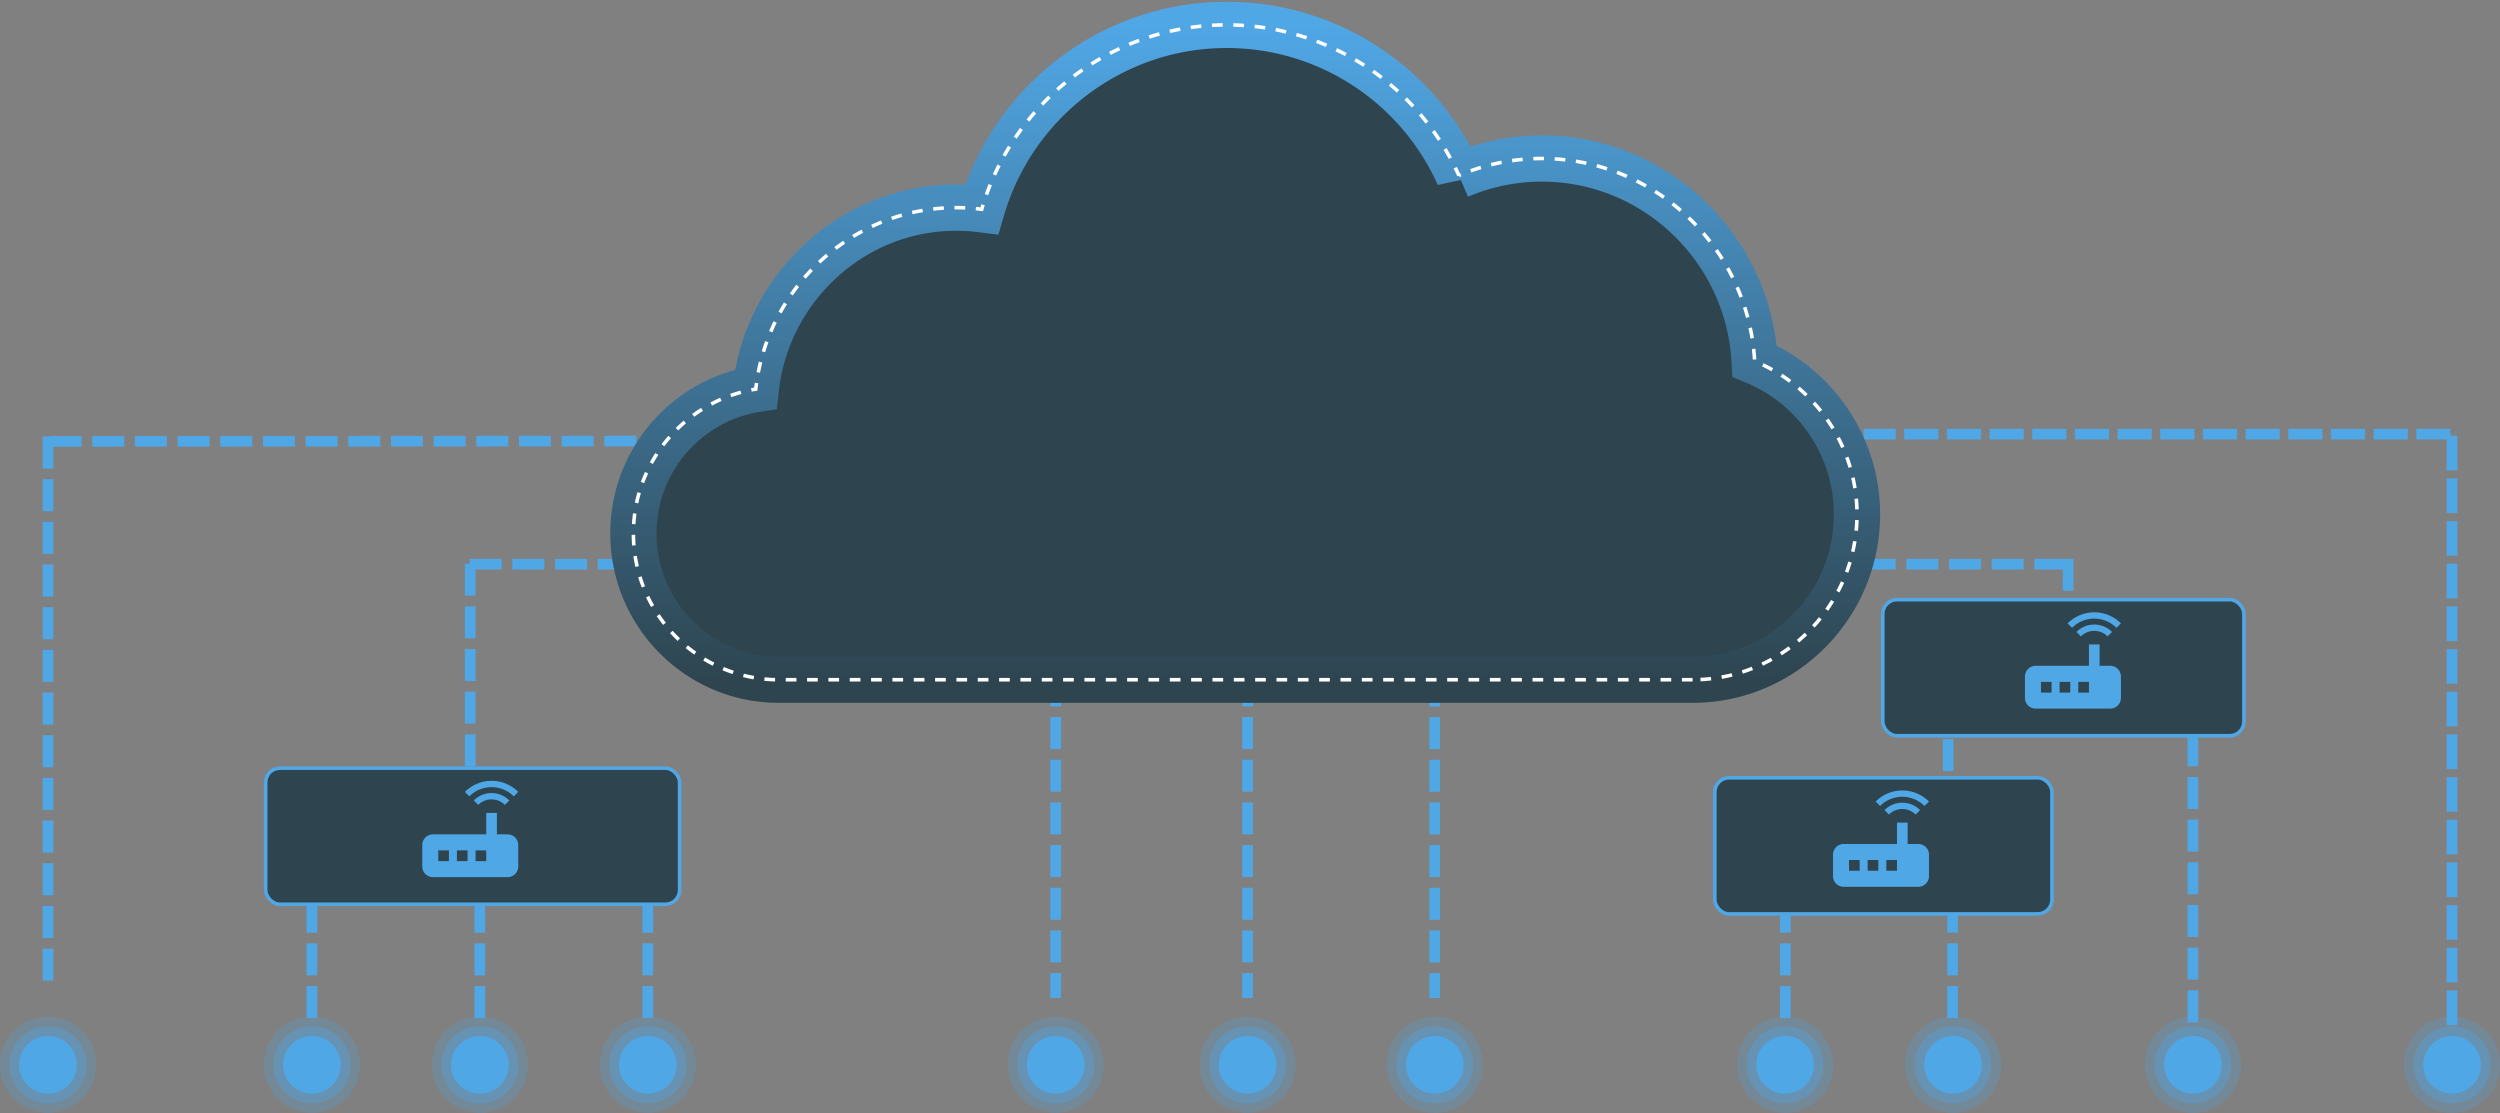 <svg xmlns="http://www.w3.org/2000/svg" width="703" height="313" viewBox="0 0 703 313">
    <rect x="0" y="0" width="703" height="313" fill="#808080" stroke="none"/>
    <defs>
        <linearGradient id="a" x1="50%" x2="50%" y1="0%" y2="100%">
            <stop offset="0%" stop-color="#50A7E6"/>
            <stop offset="100%" stop-color="#2E4550"/>
        </linearGradient>
    </defs>
    <g fill="none" fill-rule="evenodd" transform="translate(0 7)">
        <path stroke="#50A7E6" stroke-dasharray="6" stroke-linecap="square" stroke-width="3" d="M15.43 117.12l166.73-.088M133.583 151.646h124.139M132.234 153v65.753M525.563 151.646h55.997M581.56 151.646v21.664"/>
        <path fill="#000" fill-rule="nonzero" d="M281.427 125.663c-.34 1.02-.679 2.552-.17 5.105.509 2.723 2.036 4.424 3.054 5.446 2.206 2.552 4.411 3.573 7.635 5.275 3.223 1.702 11.028 3.574 14.421 3.914 6.956.85 17.984 0 25.789-6.807 4.58-3.914-2.545-13.274-9.162-23.654-2.036-3.064-3.563-6.297-5.599-9.36a165.244 165.244 0 0 1-5.938-9.02c-2.206-3.573-2.884-7.147-3.393-9.87-.34-2.042-.51-3.403-.34-5.956.17-1.19.17-2.212.34-2.893.17-.85.509-2.042 1.187-3.233.679-1.021 2.206-2.553 3.733-2.723 2.884-.17 6.447 1.702 8.822 3.234l6.787-4.085c-1.188-1.02-2.206-1.531-3.224-2.552-2.036-1.702-2.205-2.553-5.09-3.234a28.335 28.335 0 0 0-7.125-.51c-4.072.51-5.939 2.042-6.787 2.723-.509.34-2.545 2.382-3.223 3.403-1.358 2.042-2.885 4.935-3.224 9.02-.34 4.424.509 9.019 1.018 11.06 1.018 3.575 3.223 8.34 5.09 11.232 1.866 2.893 2.375 3.404 4.58 6.637.51.851 2.037 2.893 2.546 3.744.509.851 1.018 1.872 1.527 2.723 1.187 2.382 1.527 3.233 1.696 4.935.17.68-.17 2.212-.509 2.553-1.187 1.701-2.884 2.893-7.295 2.722-2.885-.17-.849.17-4.072-.17 1.357-.85 1.187-.51 3.393-2.042 4.072-2.723 3.224-8.849-.848-11.572-5.09-3.063-9.671-2.552-12.386-2.552-.509 0-1.527 0 .17-.851 2.715-1.532 3.224-3.234 3.393-4.425.34-4.935-5.09-7.317-12.215-6.807-2.885.17-5.09.34-6.957.51-.17 0 .34-.17 1.188-1.02.848-.851 1.357-1.872 1.188-3.063-.34-2.213-2.885-2.553-4.072-2.553-1.867 0-7.635.34-7.465 2.212.17.851 1.527 1.021 2.884 1.191 1.018 0 2.545.17 3.223 0-.509.34-1.018.34-2.205.851-1.357.681-1.866.851-3.054 1.362-5.26 2.722-4.75 9.19 4.411 9.36 2.375 0 3.733-.17 3.393 0-1.696.85-2.714 1.701-3.223 2.382-3.054 2.893-3.563 5.275-3.054 7.658.34 2.042 2.545 5.105 7.295 5.956 2.376.51 2.715.51 3.563.51 0 0-1.187 1.362-1.696 3.234z"/>
        <path fill="#211F1F" fill-rule="nonzero" d="M292.794 121.068c1.866-.51 5.09-.851 6.278 1.021.17.34.848 0 .509-.34-1.358-2.042-4.92-1.872-6.957-1.362-.339.17-.17.851.17.68z"/>
        <path fill="#F7AD41" fill-rule="nonzero" d="M317.395 122.43c0 .51-.509 1.53-.848 2.041-.51.681-1.866 1.702-2.545 1.872-2.036.851-2.884 1.021-5.769.851-2.714-.17-4.75-.34-7.974-1.02 2.545-1.022 4.581-2.043 6.617-3.574 2.545-1.872 3.224-6.467-.679-9.02-4.75-2.893-10.519-3.233-13.064-3.063-2.375.17-3.732 0-3.732 0s3.393-1.702 4.58-2.382c1.867-1.362 2.715-2.213 2.715-4.255 0-1.702-2.036-6.126-11.028-5.445-1.357.17-8.313.68-9.67.68-.68 0 .339-.68 1.526-1.531 1.018-.851 2.885-2.042 2.885-3.574-.17-2.553-4.92-1.872-4.92-1.872s-4.072 0-4.581.51c-.51.511 2.544.341 3.562.511.849.17 3.054.17 2.885.851-1.188 1.021-2.036 1.361-2.885 1.872-.848.51-1.526.68-2.884 1.361-4.92 2.723-2.714 7.318 4.411 7.318 4.072 0 12.047-1.532 8.314 0-2.375 1.021-4.75 1.531-7.465 3.914-3.563 3.063-3.394 4.935-2.885 6.807.51 1.872 3.054 4.254 7.805 4.765 2.545.34 2.715.85 5.599.34-.679.34-1.188.68-1.866 1.191-1.188 1.192-1.867 2.043-2.376 3.234-.678 1.531-.678 3.403-.339 4.935.509 1.531 1.188 3.063 2.036 4.084 1.866 2.383 4.58 4.084 7.635 5.616 3.054 1.531 8.822 3.063 12.046 3.233 6.447.51 13.064-1.191 16.966-5.445 3.902-4.425 6.108-12.253-.17-22.293-1.866-3.064-3.393-6.127-5.26-9.02-1.865-2.893-3.901-5.786-5.598-8.679-2.206-3.403-2.715-6.977-3.054-9.7-.34-1.872-.509-3.403-.34-5.786.17-1.19.17-2.042.34-2.893.17-.85.51-2.042 1.018-3.063.679-1.02 2.206-2.552 3.563-2.723 2.715-.17 6.108 1.532 8.313 3.064l6.278-3.914c-1.018-1.021-2.036-1.532-3.054-2.383-1.866-1.702-2.206-2.212-5.09-2.893-1.696-.34-3.732-.68-6.447-.34-3.902.51-5.26 2.382-6.108 3.063-.34.34-1.357 1.361-2.036 2.382-1.187 1.872-2.884 5.106-3.223 9.02-.17 3.403.17 6.977.848 9.53.848 3.403 3.393 9.36 5.43 12.082 2.035 2.553 3.732 4.765 5.598 7.998.509.68 1.188 1.872 1.697 2.723.509.85.848 1.532 1.187 2.382 1.527 2.383 2.376 3.915 2.036 6.637z"/>
        <path fill="#000" fill-rule="nonzero" d="M306.876 86.863c.34 2.212.848 4.594 1.527 6.126 4.242 8.168 7.805 12.763 11.367 18.89 3.394 5.615 5.939 11.401 4.581 17.868-1.187 5.105-6.616 12.082-15.778 13.274l-5.43.17c1.527 1.02 7.975 1.701 14.93 1.02 3.903-.17 7.975-1.36 11.029-3.403 11.028-6.637 11.028-15.656 8.822-22.463-1.357-3.914-4.75-9.02-7.804-12.082-3.224-3.404-6.617-6.127-10.859-11.742-2.714-3.404-2.375-6.127-3.053-10.211 0-.51-.17-.85-.17-1.191 3.054-6.637 2.375-9.87-2.884-10.551-1.527-.17-3.903.68-4.92 2.553-.68 1.02-.849 2.042-1.358 3.914-.34 2.042-.34 5.445 0 7.828z"/>
        <path fill="#FFF" fill-rule="nonzero" d="M307.724 87.033c.34 2.212 1.018 4.765 1.697 6.296 3.224 6.807 7.126 12.253 11.028 18.72 3.224 5.105 5.938 10.72 4.92 17.528-1.018 6.466-6.617 11.742-11.876 13.273-2.036.681-3.563.681-3.563.681 3.733.34 6.956-.17 8.483-.34 3.733-.51 6.787-1.532 9.671-3.404 9.501-6.466 10.689-13.954 8.144-21.442-1.358-3.914-3.393-7.147-6.617-10.72-3.054-3.404-5.938-6.808-10.35-11.573-2.544-2.893-3.393-6.637-4.071-10.72 0-.511-.17-.852-.17-1.192 2.884-6.467 3.563-9.53-1.357-10.21-1.527-.341-3.563.17-4.412 1.701-.509 1.021-1.187 2.553-1.527 4.425-.339 2.722-.339 4.424 0 6.977z"/>
        <path fill="#F7AD41" fill-rule="nonzero" d="M316.717 71.887c.17-.17.848-.68 1.187-1.191.17-.51 2.036-3.233 2.884-3.744-1.018-.34-2.205-.51-2.205-.68-1.697-.34-2.545-.511-5.26-.17-1.187.17-2.205.51-2.884.85 1.018 6.807 1.697 4.595 2.206 5.446.17 0 .339.17.509.17 1.357.34.678-.17 2.205.68.849-.85.34-.17 1.358-1.36z"/>
        <path fill="#000" fill-rule="nonzero" d="M307.385 126.854c-1.866-.51-9.84.68-11.707 10.72 0-.17-3.563-16.506 11.707-10.72zM284.48 120.728c-.17.17 0 .85 0 .85l-.339 1.702c1.867-2.552 6.617-4.935 9.332-5.786 3.223-.85 4.58-.68 4.58-1.02 0-.341-2.884-.171-3.223 0-3.224.68-5.599 1.19-10.35 4.254zM290.928 110.517c.34 0 .509-.17.848-.17h5.09c0-.17 0-.51-.17-.68-5.599-.341-5.768-.171-8.992.17-.848.17-4.411.85-4.75 1.36.17.17.17.17 3.563-.34 1.018-.17 2.884-.51 4.41-.34zM315.699 124.471c-1.358 2.723-6.108 4.595-4.242 14.976 0 0-10.01-10.551 4.242-14.976zM306.028 71.547c0 1.872.509 3.233.509 4.254-1.188-.51-2.206-2.893-2.376-4.935 0 0 3.224-3.063 2.885-2.552.509-1.022-1.018 1.02-1.018 3.233z"/>
        <path fill="#000" fill-rule="nonzero" d="M285.668 124.982c2.206-2.553 6.787-4.595 12.386-1.702-8.823-8.679-17.306 1.702-16.627 4.935.678 3.744 3.563 5.616 3.732 5.616-1.866-2.723-1.866-6.126.51-8.849zM314.85 112.9c2.545 2.042 4.411 1.36 5.43 1.531-1.697 2.212-4.751 1.532-5.09 1.361 0 0-2.885-5.785-4.242-6.977 1.697 1.362 2.036 1.702 3.902 4.085zM308.064 102.86c2.714 1.19 4.411.34 5.26.51-.68 1.19-2.885 3.573-4.582 2.042 0 0-3.054-4.255-4.75-6.297 1.357 1.702 1.866 2.723 4.072 3.744zM302.295 91.968c2.206 1.872 4.411 1.191 5.43 1.361-1.528 2.042-4.751 1.872-5.09 1.702 0 0-1.697-5.616-2.376-7.317 1.188 3.403.51 1.871 2.036 4.254zM301.447 80.736c.848 2.553 1.697 2.893 2.714 3.914-2.544.851-3.732-1.361-3.902-1.701 0 0 .849-5.446.849-7.318 0 2.212-.34 2.383.339 5.105zM290.588 117.494c.68.34 2.206-.34 2.715.17 4.75-1.19 8.144-.68 11.367 2.213 0 0-.848-3.404-3.393-4.255-1.527-.68-3.902-1.361-10.689 1.872zM280.748 117.494c.679-3.403 4.58-7.658 12.385-7.487 0 0-12.046-5.786-12.385 7.487zM317.056 119.196c1.188 1.361.848 6.126 6.447 9.53 0 0-9.84 1.191-6.447-9.53z"/>
        <path fill="#000" fill-rule="nonzero" d="M274.64 110.347c3.902-4.425 10.689-6.807 16.118-2.212 0 0-4.411-10.892-16.118 2.212zM314.341 67.463c-.848 1.361-1.357 2.382-1.866 3.233-.509-.85-.17-3.063.848-4.595 0 0 3.733-.51 3.224-.34.848-.17-1.188.34-2.206 1.702zM296.696 111.878c-3.054 1.022-4.75 3.914-6.108 5.786-.678-3.403 1.867-7.317 4.412-7.828 6.786-1.531 10.858 2.893 11.028 3.064-3.563-1.362-6.787-1.702-9.332-1.022zM323.503 99.626c-.34.51-.679 1.191-1.018 1.702-.679.85-2.036 1.361-3.054 1.872-1.357.51-3.054.51-4.58.17v.34c1.696.34 3.393.51 5.259 0 1.866-.51 3.393-1.872 4.072-3.403l-.679-.681zM337.246 117.324c-3.902 4.084-7.805 4.425-12.386 4.254v.34c1.527.171 2.885.341 4.581.171 3.054-.34 5.769-1.361 7.805-4.425v-.34zM338.264 127.024c-2.206 2.042-3.054 3.574-7.126 4.254-2.884.511-5.26.17-6.956-.17 0 .17-.17.51-.34.681 1.697.68 4.072 1.191 6.617.85 3.393-.51 5.09-1.02 7.805-4.424.34-.34.17-1.361 0-1.19zM335.04 134.512c-1.018 1.702-3.393 3.744-6.956 4.765-1.188.34-2.884.68-4.242.34a21.892 21.892 0 0 1-3.563-1.191c-.17-.17-.509-.34-.678-.51-.17.17-.17.34-.34.34.51.34.849.68 1.358 1.02 1.018.681 2.205.852 3.393 1.022 2.036.34 4.75 0 6.787-1.191 4.071-2.383 4.41-4.765 4.241-4.595zM330.629 107.454c-2.206 3.574-5.09 4.084-10.689 4.254 0 .17.17.17 0 .34 1.357.17 2.545.341 4.072.17 2.375-.17 5.769-1.19 6.787-4.424 0-.34-.17-.51-.17-.34zM318.752 94.18l-.17.17c-.678.51-1.187 1.021-1.865 1.362-.849.34-1.358.51-2.545.85-1.697.341-2.885 0-3.733-.34-.17 0 .509.34.679.51 1.527.852 4.41.341 5.599-.17.678-.34 1.357-.85 2.035-1.36l.34-.341c-.17-.34-.17-.51-.34-.68zM316.208 88.735l-.17.17c-.679.34-1.357.68-2.036.85-.848.17-1.527.17-2.545.17-1.697-.17-2.884-.68-3.563-1.36-.17 0 .34.51.51.68 1.187 1.191 4.24 1.362 5.598 1.191.679-.17 1.527-.34 2.206-.85.17 0 .17-.17.339-.17-.34-.341-.34-.511-.34-.681zM314.002 83.119c-.34 0-.51.17-.848.17-.849 0-1.527 0-2.545-.17-1.697-.34-2.715-1.021-3.394-1.702-.17 0 .34.51.51.68 1.017 1.192 4.071 1.703 5.429 1.703.509 0 1.018-.17 1.357-.34-.34 0-.34-.171-.51-.341zM312.814 78.014c-.339-.17-.848-.511-1.357-.851-1.357-1.021-1.866-2.213-2.206-3.063-.17-.17 0 .68 0 .85.34 1.362 2.036 2.893 3.394 3.744.17-.34.17-.51.17-.68z"/>
        <path fill="#F7AD41" d="M335.04 67.973c-1.866-.51-7.804-3.063-8.144-4.424-.848-2.383-1.357-2.553-2.375-2.893-1.018-.51-2.375 1.361-3.054 1.701-14.421-6.636-19.172 5.106-19.172 6.127-.17 1.02-.678 1.531-.678 1.531-8.653 8.68-2.715 11.402-2.715 11.402s0 .51.679.68c.17 0 .339.17.509.17.509.171 1.018.511 1.357.682.509.17 1.018.51 1.527.68 2.036 1.021 4.241 1.192 6.447 1.872 2.884 1.021 5.599 2.213 8.483 2.893.17-.17.34-.34.51-.34 1.696-.34 6.277-1.532 7.125-2.553 2.036-2.382 2.375-4.254 6.617-4.424 5.768.17 10.689-10.892 2.884-13.104z"/>
        <path fill="#000" fill-rule="nonzero" d="M309.251 85.331c1.018.851 1.527 1.021 2.545 1.361 2.376.681 5.09 1.702 7.296 1.702 5.09-.34 7.635-1.872 8.822-4.084l5.43-2.553c3.393.34 5.26-1.701 6.786-9.36 1.018-4.764-6.956-5.275-8.653-6.636-1.866-1.361-3.393-2.042-4.241-3.744-.34-.68-1.358-1.872-2.376-1.872-1.527-.17-2.375.34-3.223 1.021-5.6-4.254-16.967-1.702-19.681 5.616-.51 1.021-.51 1.702-.848 2.382-.51 1.021-1.697 1.532-2.376 2.383-1.357 1.531-3.054 4.424-2.545 6.977.34 1.361.17 1.191.849 2.212.339.51.678.851.848 1.021.17.34.679.681 1.527 1.532 1.188.68 4.241 2.212 7.804 2.382 2.545.17 1.697.17 4.072.851-.848-.85-2.375-1.872-3.054-2.382-5.26-.17-10.18-3.914-10.519-6.467-.339-3.233 2.376-5.786 4.581-7.998.34-.34.34-.51.51-.68.678-2.553 1.696-4.936 3.732-6.127 4.58-2.893 11.028-2.553 14.421 0 .848-1.361 2.375-2.383 3.393-2.212.51 0 .51.34.849.85 1.018 1.192 1.187 2.553 1.696 2.723 3.054 2.042 7.465 3.404 10.18 5.276 1.697 1.02 0 7.487-1.357 8.849-1.697 1.702-3.733 1.191-5.6 2.042 0 0-4.071 2.553-10.179 2.042-2.375-.17-5.09-.51-6.956-1.191-.848-.34-1.866-.851-2.884-1.532-.17 0-.34-.17-.679-.17 2.884 1.872 6.787 2.893 10.689 3.404.848.17-.34.85 1.018 1.19l2.884.171c1.018 0 1.527-.17 1.527-.17-.848 1.191-3.733 3.063-8.483 2.723-3.054-.17-8.314-2.553-11.368-5.106.849.681 1.018 1.362 2.036 2.383"/>
        <path fill="#000" fill-rule="nonzero" d="M326.727 82.608c.848.681-1.867 2.042-1.867 2.042-13.233.51-17.475-7.658-17.475-7.658 4.92 6.808 19.342 5.616 19.342 5.616z"/>
        <path fill="#000" fill-rule="nonzero" d="M324.351 82.608c-6.107.17-9.67-1.02-13.403-3.063-2.375-1.361-4.411-3.233-4.58-5.786 0-.51 0-.68.508-1.191-1.018.17-1.527 1.021-1.866 2.042.34-.34.509-.68.678-.17 1.188 5.275 8.653 9.19 15.44 9.87l3.223-1.702z"/>
        <path fill="#000" fill-rule="nonzero" d="M309.59 85.501c1.019.681 1.358 1.021 2.376 1.362 2.206.85 4.242 1.701 7.804 1.701 3.394-.17 4.751-1.02 6.278-2.382-.17-.17-.17-.51-.17-.68v-.511c-1.187 1.02-4.072 2.382-8.143 2.042-3.054-.17-8.314-2.553-11.368-5.105 0 .17 1.357 2.382 3.224 3.573zM335.38 74.44c1.017.34 2.375-1.362 1.526-2.383-1.187-1.02-2.545 1.362-1.527 2.383z"/>
        <path fill="#945F28" d="M335.719 74.78c.509.17 1.357-.68 1.018-1.361-.679-.68-1.527.68-1.018 1.361z"/>
        <path fill="#FFF" d="M323.673 58.443c1.018-.34 2.375-1.531 4.411.851 2.036 2.213 1.697 4.765-.17 6.127 0 0-3.902-1.192-7.126-.511.34-1.532 1.358-5.786 2.885-6.467z"/>
        <path fill="#000" fill-rule="nonzero" d="M324.521 57.422c2.375-.51 5.938 1.872 4.92 5.616 0-2.893-3.223-5.275-4.92-4.424-.848.51-1.357 1.19-1.866 2.042-.34.51-1.188 2.382.17 2.722.339.17 1.187.34 1.357-.51.339-.851-.34-1.532-.51-1.532 1.188-.85 3.224 1.192 1.867 3.234.509.34 4.072-.34 6.278 2.212-4.072-1.872-9.162-2.042-11.707-1.532.678-.51.678-.68.678-.85-.678-4.085 1.527-6.637 3.733-6.978zM330.46 81.587c-.68.34-1.358.51-2.206.51 2.714 4.766 4.072 10.211 4.072 10.211l1.018-3.914 2.884 2.213c-.51-2.383-3.224-6.127-5.769-9.02z"/>
        <g>
            <path fill="#FFF" d="M316.547 65.76c1.527-2.552 1.357-6.125-2.206-7.827-3.563-1.702-4.92.34-6.108 1.361-1.866 1.702-1.527 7.318-1.357 9.19 4.242-2.042 9.501-2.553 9.67-2.723 0 .17.17-.51 0 0z"/>
            <path fill="#000" fill-rule="nonzero" d="M305.01 69.505c2.205-1.362 7.635-2.893 12.894-3.744 1.018-.17-1.187-.34-1.187-.34-2.206 0-3.394.68-3.903.51.849-3.233-2.545-4.935-3.732-3.063 0-.17 1.187.51 1.187 1.532 0 1.02-1.187 1.19-1.696 1.36-1.867.341-1.358-2.552-1.188-3.232.34-1.362.848-2.553 1.866-3.744 2.036-2.042 6.957-.851 8.144 2.723-.17-5.276-5.599-6.297-8.653-4.425-2.714 1.702-4.58 6.126-2.205 10.891-.849 1.362.34.17-1.527 1.532z"/>
        </g>
        <g>
            <path fill="#000" fill-rule="nonzero" d="M322.485 74.78c.679-1.872 3.393-.85 3.224 1.702-1.018.68-2.036.51-2.885-.17.17.17-.678-.851-.339-1.532z"/>
            <path fill="#945F28" d="M323.164 76.312c.17-1.191 2.036-1.191 2.375.51-.509.681-1.188.681-1.866.51.17-.17-.679-.51-.51-1.02z"/>
        </g>
        <path fill="#F7AD41" fill-rule="nonzero" d="M306.876 86.522l-5.768-2.212s.848 0 2.036-.17c1.526-.17 3.223-1.702 3.223-1.702l.51 4.084z"/>
        <path fill="#000" fill-rule="nonzero" d="M308.742 84.82l-2.036 1.022-.339-3.744 2.375 1.872zM287.195 98.094c-.678-.34-4.92.17-6.786 4.765 0 .17-4.072-7.317 6.786-4.765zM294.151 100.477c-2.036-.851-4.072-.51-7.295 2.212 1.527-7.828 9.84-3.914 10.689-1.532.848 2.383-.51 4.255-.51 4.425.34-2.212-.678-4.254-2.884-5.105z"/>
        <g fill="#000" fill-rule="nonzero">
            <path d="M348.274 128.726c-.51-.17-.848-.51-1.018-.68-.17-.171-.17-.511-.34-.852.849-6.466 1.019-7.487 1.867-13.614.848-5.956 1.527-11.912 2.375-17.698.51-1.021 1.527-1.872 3.054-2.723 1.527-.85 2.545-.51 3.224 1.191-.679 5.786-1.358 11.572-2.036 17.528-.679 6.127-.849 7.148-1.697 13.614-.679 1.362-1.357 2.213-2.206 2.723-.848.34-2.036.51-3.223.51z"/>
            <path d="M366.937 124.471c-2.206-1.02-9.501-7.487-11.028-9.019-1.527-.34-2.206-1.02-2.206-1.872 0-.85.509-1.702 1.357-2.552.849-.851 1.697-1.702 2.715-2.553 1.018-.85 1.697-1.361 2.036-1.702.17-.17.679-.85 1.697-2.382s2.205-2.893 3.562-4.255c1.358-1.361 2.715-2.552 3.903-3.233 1.357-.68 2.375-.51 3.223.68.17 1.022 0 2.213-.678 3.574-.679 1.362-1.697 2.553-2.715 3.914-1.018 1.362-2.206 2.553-3.393 3.744l-2.884 2.893c0 .17.509 1.021 1.526 2.383 1.018 1.361 1.867 2.893 2.885 4.594.848 1.702 1.527 3.064 1.696 4.425.17.85-.339 1.361-1.696 1.361zM395.1 107.964c.17-4.254-.169-7.828-1.356-11.061-1.527-2.042-3.224-3.233-5.09-3.574-1.867-.34-3.733-.17-5.6.681-1.866.68-3.562 1.702-5.259 3.233-1.696 1.532-3.054 3.064-3.902 4.595-.34 1.021-.848 2.553-1.188 4.595-.339 2.212-.678 4.424-.848 6.637-.17 2.382-.17 5.445-.17 7.317.17 1.872.51 3.063 1.188 3.234 1.188 0 1.527 0 2.036-.681.509-.51 1.188-1.532 1.357-2.383.17-.85.679-2.722.679-3.743v-2.893c2.714.51 4.92.51 6.786-.17 1.867-.681 3.903-1.873 5.939-3.574 0 0 .17.85.509 2.382.339 1.532.678 1.702 1.018 3.233.509 1.702 1.018 2.893 1.527 3.744.678.851 1.187.51 1.866-1.02.17-3.745.34-6.127.509-10.552zm-3.223-4.424c-.34 1.361-1.018 2.552-2.036 3.744-1.018 1.02-2.205 1.872-3.732 2.552-1.527.681-2.885 1.021-4.412 1.021-2.884-.85-4.241-2.212-4.071-4.424.17-2.042 1.018-4.084 2.544-5.786a12.227 12.227 0 0 1 5.6-3.574c2.205-.68 4.071.17 5.598 2.212.679 1.532.849 2.893.51 4.255zM416.648 111.028c.34-4.085.17-7.658-.679-10.892-1.357-2.042-2.884-3.233-4.75-3.573-1.697-.17-3.563.17-5.09 1.02-1.697.852-3.224 2.043-4.581 3.574-1.357 1.532-2.375 3.064-3.054 4.425-.34.85-.509 2.212-.679 4.084-.17 1.872-.339 3.744-.339 5.616 0 1.872 0 3.574.17 4.935.17 1.361.509 2.212 1.018 2.553.848 0 1.527-.17 1.866-.51.34-.341.679-1.022.848-1.532.17-.681.17-1.362.17-2.213 0-.85-.17-1.531-.17-2.382 2.036.51 3.903.51 5.43 0 1.527-.51 3.223-1.532 5.09-3.063 0 0-.34 1.19-.34 3.063 0 1.531 0 3.063.51 4.424.338 1.362.847 2.043 1.526 2.723.51.34 1.018.51 1.697-.85.17-3.064 1.018-7.488 1.357-11.402zm-2.715-4.255c-.339 1.362-1.018 2.553-1.866 3.574-.848 1.02-2.036 1.702-3.223 2.382-1.188.51-2.376.851-3.733.851-2.375-.68-3.393-2.042-3.393-3.914 0-1.872.678-3.744 1.866-5.445 1.188-1.702 2.884-2.893 4.92-3.744 2.036-.681 3.733-.17 5.09 2.042.51 1.531.679 2.893.34 4.254z"/>
        </g>
        <g fill="#231F20" fill-rule="nonzero">
            <path d="M308.403 49.935c-2.036.85-3.393 2.382-4.242 3.914-.17.34-1.526 2.552-1.866 4.254 1.357-2.042 3.393-4.595 5.43-5.616 2.714-1.531 4.92-1.02 7.125 0-.509-1.361-2.036-2.382-2.714-2.723-1.527-.51-2.885-.17-3.733.17zM327.236 54.019c1.187.68 1.696 1.872 2.036 2.893 0 .17.509 1.702.509 2.723-.51-1.362-1.358-3.234-2.376-4.085-1.357-1.19-2.884-1.19-4.241-1.02.509-.681 1.527-1.022 2.036-1.192.848 0 1.527.34 2.036.68z"/>
        </g>
        <path stroke="#50A7E6" stroke-dasharray="6" stroke-linecap="square" stroke-width="3" d="M13.493 117.255V272.15M350.825 184.142v88.008M134.933 247.779v32.495M87.706 247.779v32.495M182.16 247.779v32.495M525.563 115.088h164.704-164.704zm163.944 1.944v165.36-165.36zM296.852 184.142v88.008M403.45 184.142v88.008"/>
        <g stroke="#50A7E6" stroke-dasharray="6" stroke-linecap="square" stroke-width="3">
            <path d="M549.06 247.779v31.568M502.045 247.779v31.568"/>
        </g>
        <g fill="#50A7E6">
            <g transform="translate(676.013 278.92)">
                <circle cx="13.5" cy="13.5" r="13.5" opacity=".242"/>
                <circle cx="13.5" cy="13.5" r="10.8" opacity=".368"/>
                <circle cx="13.5" cy="13.5" r="8.1"/>
            </g>
        </g>
        <g fill="#50A7E6">
            <g transform="translate(603.15 278.92)">
                <circle cx="13.5" cy="13.5" r="13.5" opacity=".242"/>
                <circle cx="13.5" cy="13.5" r="10.8" opacity=".368"/>
                <circle cx="13.5" cy="13.5" r="8.1"/>
            </g>
        </g>
        <g fill="#50A7E6">
            <g transform="translate(535.683 278.92)">
                <circle cx="13.5" cy="13.5" r="13.5" opacity=".242"/>
                <circle cx="13.5" cy="13.5" r="10.8" opacity=".368"/>
                <circle cx="13.5" cy="13.5" r="8.1"/>
            </g>
        </g>
        <g fill="#50A7E6">
            <g transform="translate(488.457 278.92)">
                <circle cx="13.5" cy="13.5" r="13.5" opacity=".242"/>
                <circle cx="13.5" cy="13.5" r="10.8" opacity=".368"/>
                <circle cx="13.5" cy="13.5" r="8.1"/>
            </g>
        </g>
        <g fill="#50A7E6">
            <g transform="translate(389.956 278.92)">
                <circle cx="13.5" cy="13.5" r="13.5" opacity=".242"/>
                <circle cx="13.5" cy="13.5" r="10.8" opacity=".368"/>
                <circle cx="13.5" cy="13.5" r="8.1"/>
            </g>
        </g>
        <g fill="#50A7E6">
            <g transform="translate(337.332 278.92)">
                <circle cx="13.5" cy="13.5" r="13.5" opacity=".242"/>
                <circle cx="13.5" cy="13.5" r="10.8" opacity=".368"/>
                <circle cx="13.5" cy="13.5" r="8.1"/>
            </g>
        </g>
        <g fill="#50A7E6">
            <g transform="translate(283.359 278.92)">
                <circle cx="13.5" cy="13.5" r="13.5" opacity=".242"/>
                <circle cx="13.5" cy="13.5" r="10.8" opacity=".368"/>
                <circle cx="13.5" cy="13.5" r="8.1"/>
            </g>
        </g>
        <g fill="#50A7E6">
            <g transform="translate(168.666 278.92)">
                <circle cx="13.5" cy="13.5" r="13.5" opacity=".242"/>
                <circle cx="13.5" cy="13.5" r="10.8" opacity=".368"/>
                <circle cx="13.5" cy="13.5" r="8.1"/>
            </g>
        </g>
        <g fill="#50A7E6">
            <g transform="translate(121.44 278.92)">
                <circle cx="13.5" cy="13.5" r="13.5" opacity=".242"/>
                <circle cx="13.5" cy="13.5" r="10.8" opacity=".368"/>
                <circle cx="13.5" cy="13.5" r="8.1"/>
            </g>
        </g>
        <g fill="#50A7E6">
            <g transform="translate(74.213 278.92)">
                <circle cx="13.5" cy="13.5" r="13.5" opacity=".242"/>
                <circle cx="13.5" cy="13.5" r="10.8" opacity=".368"/>
                <circle cx="13.5" cy="13.5" r="8.1"/>
            </g>
        </g>
        <g fill="#50A7E6">
            <g transform="translate(0 278.92)">
                <circle cx="13.5" cy="13.5" r="13.5" opacity=".242"/>
                <circle cx="13.5" cy="13.5" r="10.8" opacity=".368"/>
                <circle cx="13.5" cy="13.5" r="8.1"/>
            </g>
        </g>
        <path stroke="#50A7E6" stroke-dasharray="6" stroke-linecap="square" stroke-width="3" d="M547.827 202.319v21.867M616.643 200.98v81.412"/>
        <path fill="#2E4550" fill-rule="nonzero" stroke="url(#a)" stroke-width="13" d="M475.95 184.142H218.967c-22.527 0-40.856-18.453-40.856-41.119 0-20.458 14.927-37.471 34.409-40.597 3.38-30.872 31.285-54.658 63.538-50.574C284.922 21.439 312.883 0 344.914 0c28.44 0 53.801 16.722 65.332 42.34a59.516 59.516 0 0 1 23.273-4.768c31.953 0 58.154 25.27 59.892 57 17.17 7.059 28.779 24.077 28.779 43.04 0 25.651-20.75 46.53-46.24 46.53z"/>
        <path fill-rule="nonzero" stroke="#FFF" stroke-dasharray="3,3" d="M475.95 184.142H218.967c-22.527 0-40.856-18.453-40.856-41.119 0-20.458 14.927-37.471 34.409-40.597 3.38-30.872 31.285-54.658 63.538-50.574C284.922 21.439 312.883 0 344.914 0c28.44 0 53.801 16.722 65.332 42.34a59.516 59.516 0 0 1 23.273-4.768c31.953 0 58.154 25.27 59.892 57 17.17 7.059 28.779 24.077 28.779 43.04 0 25.651-20.75 46.53-46.24 46.53z"/>
        <rect width="116.392" height="38.265" x="74.713" y="209.013" fill="#2E4550" stroke="#50A7E6" rx="4"/>
        <rect width="94.802" height="38.265" x="482.21" y="211.721" fill="#2E4550" stroke="#50A7E6" rx="4"/>
        <rect width="101.549" height="38.265" x="529.437" y="161.624" fill="#2E4550" stroke="#50A7E6" rx="4"/>
        <g>
            <path d="M114.693 212.575h35.082v35.204h-35.082z"/>
            <path fill="#50A7E6" fill-rule="nonzero" d="M144.476 216.946l1.251-1.264a10.573 10.573 0 0 0-7.496-3.107 10.605 10.605 0 0 0-7.496 3.107l1.244 1.249a8.835 8.835 0 0 1 6.252-2.588 8.79 8.79 0 0 1 6.245 2.603zm-1.245 1.143a7.03 7.03 0 0 0-5-2.076 7.03 7.03 0 0 0-5 2.076l1.245 1.249a5.316 5.316 0 0 1 3.755-1.55c1.357 0 2.714.52 3.74 1.557l1.26-1.256zm-.502 9.53h-2.999v-6.017h-2.998v6.017h-14.993a3.003 3.003 0 0 0-2.998 3.01v6.017a3.003 3.003 0 0 0 2.998 3.009h20.99a3.003 3.003 0 0 0 2.998-3.009v-6.018a3.003 3.003 0 0 0-2.998-3.009zm-16.492 7.523h-2.998v-3.01h2.998v3.01zm5.248 0h-2.999v-3.01h2.999v3.01zm5.247 0h-2.999v-3.01h2.999v3.01z"/>
        </g>
        <g>
            <path d="M511.395 215.283h35.083v35.204h-35.083z"/>
            <path fill="#50A7E6" fill-rule="nonzero" d="M541.178 219.654l1.252-1.264a10.573 10.573 0 0 0-7.496-3.107 10.605 10.605 0 0 0-7.497 3.107l1.245 1.248a8.835 8.835 0 0 1 6.252-2.587 8.79 8.79 0 0 1 6.244 2.603zm-1.244 1.143a7.03 7.03 0 0 0-5-2.076 7.03 7.03 0 0 0-5 2.076l1.244 1.249a5.316 5.316 0 0 1 3.756-1.55c1.356 0 2.713.519 3.74 1.557l1.26-1.256zm-.503 9.53h-2.998v-6.017h-2.999v6.017h-14.992a3.003 3.003 0 0 0-2.999 3.01v6.017a3.003 3.003 0 0 0 2.999 3.009h20.99a3.003 3.003 0 0 0 2.998-3.009v-6.018a3.003 3.003 0 0 0-2.999-3.009zm-16.491 7.523h-2.999v-3.01h2.999v3.01zm5.247 0h-2.998v-3.01h2.998v3.01zm5.247 0h-2.998v-3.01h2.998v3.01z"/>
        </g>
        <g>
            <path d="M565.369 165.186h35.082v35.203H565.37z"/>
            <path fill="#50A7E6" fill-rule="nonzero" d="M595.151 169.556l1.252-1.264a10.573 10.573 0 0 0-7.496-3.106 10.605 10.605 0 0 0-7.496 3.106l1.244 1.25a8.835 8.835 0 0 1 6.252-2.588 8.79 8.79 0 0 1 6.244 2.602zm-1.244 1.144a7.03 7.03 0 0 0-5-2.077 7.03 7.03 0 0 0-5 2.077l1.244 1.248a5.316 5.316 0 0 1 3.756-1.55c1.357 0 2.713.52 3.74 1.558l1.26-1.256zm-.502 9.53h-2.999v-6.018h-2.998v6.018h-14.993a3.003 3.003 0 0 0-2.998 3.009v6.018a3.003 3.003 0 0 0 2.998 3.008h20.99a3.003 3.003 0 0 0 2.998-3.008v-6.018a3.003 3.003 0 0 0-2.998-3.009zm-16.492 7.522h-2.999v-3.009h2.999v3.01zm5.247 0h-2.998v-3.009h2.998v3.01zm5.248 0h-2.999v-3.009h2.999v3.01z"/>
        </g>
        <!-- <g>
            <path fill="#000" fill-rule="nonzero" d="M300.633 130.944c-.317.947-.634 2.368-.159 4.736.476 2.527 1.902 4.106 2.852 5.053 2.06 2.369 4.12 3.316 7.13 4.895 3.01 1.579 10.297 3.316 13.466 3.631 6.495.79 16.793 0 24.08-6.315 4.278-3.632-2.376-12.316-8.555-21.948-1.9-2.842-3.326-5.842-5.228-8.684a153.233 153.233 0 0 1-5.545-8.368c-2.06-3.316-2.693-6.632-3.168-9.158-.317-1.895-.475-3.158-.317-5.527.158-1.105.158-2.052.317-2.684.158-.79.475-1.895 1.109-3 .634-.947 2.06-2.368 3.485-2.526 2.694-.158 6.02 1.579 8.238 3l6.338-3.79c-1.11-.947-2.06-1.42-3.01-2.368-1.902-1.579-2.06-2.368-4.753-3a26.624 26.624 0 0 0-6.654-.474c-3.803.474-5.545 1.895-6.337 2.527-.476.315-2.377 2.21-3.01 3.158-1.268 1.894-2.694 4.578-3.01 8.368-.317 4.105.475 8.368.95 10.263.95 3.316 3.01 7.737 4.753 10.421 1.742 2.684 2.218 3.158 4.277 6.158.476.79 1.901 2.684 2.377 3.474.475.79.95 1.737 1.426 2.526 1.109 2.21 1.425 3 1.584 4.579.158.632-.159 2.053-.475 2.368-1.11 1.58-2.694 2.685-6.813 2.527-2.693-.158-.792.158-3.802-.158 1.267-.79 1.109-.474 3.168-1.895 3.803-2.526 3.01-8.21-.792-10.737-4.752-2.842-9.03-2.368-11.565-2.368-.475 0-1.426 0 .159-.79 2.534-1.42 3.01-3 3.168-4.105.317-4.579-4.753-6.79-11.407-6.316a202.08 202.08 0 0 0-6.495.474c-.159 0 .317-.158 1.109-.947.792-.79 1.267-1.737 1.109-2.842-.317-2.053-2.693-2.369-3.802-2.369-1.743 0-7.13.316-6.971 2.053.158.79 1.426.947 2.693 1.105.95 0 2.376.158 3.01 0-.475.316-.95.316-2.06.79-1.267.631-1.742.789-2.851 1.263-4.911 2.526-4.436 8.526 4.12 8.684 2.217 0 3.484-.158 3.168 0-1.585.79-2.535 1.579-3.01 2.21-2.852 2.685-3.327 4.895-2.852 7.106.317 1.894 2.376 4.736 6.812 5.526 2.218.474 2.535.474 3.327.474 0 0-1.109 1.263-1.584 3z"/>
            <path fill="#211F1F" fill-rule="nonzero" d="M311.247 126.68c1.743-.473 4.753-.789 5.862.948.159.316.792 0 .476-.316-1.268-1.895-4.595-1.737-6.496-1.263-.317.158-.158.79.158.631z"/>
            <path fill="#F7AD41" fill-rule="nonzero" d="M334.22 127.944c0 .473-.476 1.42-.793 1.894-.475.632-1.742 1.58-2.376 1.737-1.901.79-2.693.948-5.387.79-2.535-.158-4.436-.316-7.446-.948 2.377-.947 4.278-1.894 6.179-3.315 2.376-1.737 3.01-6-.634-8.369-4.436-2.684-9.822-3-12.199-2.842-2.218.158-3.485 0-3.485 0s3.168-1.579 4.277-2.21c1.743-1.264 2.535-2.053 2.535-3.948 0-1.579-1.9-5.684-10.297-5.053-1.268.158-7.763.632-9.03.632-.635 0 .316-.632 1.425-1.421.95-.79 2.693-1.895 2.693-3.316-.158-2.368-4.594-1.737-4.594-1.737s-3.802 0-4.278.474c-.475.474 2.377.316 3.327.474.792.158 2.852.158 2.694.79-1.11.947-1.902 1.262-2.694 1.736s-1.425.632-2.693 1.263c-4.594 2.527-2.535 6.79 4.12 6.79 3.801 0 11.248-1.421 7.762 0-2.218.947-4.436 1.42-6.97 3.631-3.328 2.842-3.17 4.58-2.694 6.316.475 1.737 2.852 3.947 7.288 4.421 2.376.316 2.535.79 5.228.316-.634.316-1.11.631-1.743 1.105-1.109 1.105-1.743 1.895-2.218 3-.634 1.421-.634 3.158-.317 4.58.476 1.42 1.11 2.841 1.901 3.789 1.743 2.21 4.278 3.79 7.13 5.21 2.851 1.421 8.238 2.842 11.248 3 6.02.474 12.199-1.105 15.843-5.053 3.643-4.105 5.703-11.368-.159-20.684-1.742-2.842-3.168-5.684-4.911-8.368-1.743-2.684-3.644-5.369-5.228-8.053-2.06-3.158-2.535-6.473-2.852-9-.317-1.737-.475-3.158-.317-5.368.159-1.105.159-1.895.317-2.684.159-.79.475-1.895.95-2.843.634-.947 2.06-2.368 3.328-2.526 2.535-.158 5.703 1.421 7.763 2.842l5.861-3.631c-.95-.948-1.9-1.421-2.851-2.21-1.743-1.58-2.06-2.053-4.753-2.685-1.584-.316-3.485-.632-6.02-.316-3.644.474-4.912 2.21-5.704 2.842-.317.316-1.267 1.263-1.9 2.21-1.11 1.738-2.694 4.738-3.01 8.37-.16 3.157.158 6.473.791 8.841.792 3.158 3.169 8.685 5.07 11.21 1.901 2.37 3.485 4.422 5.228 7.422.475.631 1.109 1.737 1.584 2.526.476.79.792 1.421 1.11 2.21 1.425 2.211 2.217 3.632 1.9 6.159z"/>
            <path fill="#000" fill-rule="nonzero" d="M324.397 94.944c.317 2.052.792 4.263 1.426 5.684 3.96 7.579 7.287 11.842 10.614 17.526 3.169 5.21 5.545 10.58 4.278 16.58-1.11 4.736-6.179 11.21-14.734 12.315l-5.07.158c1.426.947 7.447 1.579 13.942.947 3.644-.158 7.446-1.263 10.298-3.158 10.298-6.158 10.298-14.526 8.238-20.842-1.267-3.631-4.436-8.368-7.288-11.21-3.01-3.158-6.178-5.685-10.139-10.895-2.535-3.158-2.218-5.684-2.852-9.474 0-.473-.158-.79-.158-1.105 2.852-6.158 2.218-9.158-2.693-9.79-1.426-.157-3.644.632-4.595 2.369-.633.947-.792 1.895-1.267 3.631-.317 1.895-.317 5.053 0 7.264z"/>
            <path fill="#FFF" fill-rule="nonzero" d="M325.189 95.102c.317 2.052.95 4.42 1.584 5.842 3.01 6.315 6.654 11.368 10.298 17.368 3.01 4.737 5.545 9.947 4.594 16.263-.95 6-6.178 10.895-11.09 12.316-1.9.632-3.326.632-3.326.632 3.485.315 6.495-.158 7.92-.316 3.486-.474 6.338-1.421 9.031-3.158 8.872-6 9.981-12.947 7.605-19.895-1.268-3.631-3.169-6.631-6.179-9.947-2.852-3.158-5.545-6.316-9.664-10.737-2.376-2.684-3.168-6.158-3.802-9.947 0-.474-.159-.79-.159-1.106 2.694-6 3.327-8.842-1.267-9.473-1.426-.316-3.327.158-4.12 1.579-.474.947-1.108 2.368-1.425 4.105-.317 2.526-.317 4.105 0 6.474z"/>
            <path fill="#F7AD41" fill-rule="nonzero" d="M333.586 81.049c.158-.158.792-.632 1.109-1.105.158-.474 1.9-3 2.693-3.474-.95-.316-2.06-.474-2.06-.632-1.584-.315-2.376-.473-4.91-.158-1.11.158-2.06.474-2.694.79.95 6.316 1.584 4.263 2.06 5.053.158 0 .316.157.475.157 1.267.316.633-.157 2.06.632.791-.79.316-.158 1.267-1.263z"/>
            <path fill="#000" fill-rule="nonzero" d="M324.872 132.049c-1.743-.474-9.189.631-10.931 9.947 0-.158-3.327-15.316 10.931-9.947zM303.485 126.365c-.159.158 0 .79 0 .79l-.317 1.578c1.742-2.368 6.178-4.579 8.713-5.368 3.01-.79 4.278-.632 4.278-.948 0-.315-2.694-.158-3.01 0-3.01.632-5.228 1.106-9.664 3.948zM309.505 116.891c.317 0 .475-.158.792-.158h4.753c0-.158 0-.474-.159-.631-5.228-.316-5.386-.158-8.396.157-.792.158-4.12.79-4.436 1.264.158.157.158.157 3.327-.316.95-.158 2.693-.474 4.119-.316zM332.635 129.838c-1.267 2.527-5.703 4.264-3.96 13.895 0 0-9.348-9.79 3.96-13.895zM323.605 80.733c0 1.737.475 3 .475 3.947-1.109-.473-2.06-2.684-2.218-4.578 0 0 3.01-2.843 2.693-2.369.476-.947-.95.947-.95 3z"/>
            <path fill="#000" fill-rule="nonzero" d="M304.594 130.312c2.06-2.368 6.337-4.263 11.565-1.579-8.238-8.053-16.16 1.58-15.526 4.58.634 3.473 3.327 5.21 3.485 5.21-1.742-2.527-1.742-5.685.476-8.21zM331.843 119.102c2.376 1.894 4.12 1.263 5.07 1.42-1.585 2.053-4.436 1.422-4.753 1.264 0 0-2.693-5.369-3.96-6.474 1.583 1.263 1.9 1.579 3.643 3.79zM325.506 109.786c2.535 1.105 4.119.316 4.911.473-.634 1.106-2.693 3.316-4.277 1.895 0 0-2.852-3.947-4.436-5.842 1.267 1.579 1.742 2.526 3.802 3.474zM320.12 99.68c2.059 1.737 4.118 1.106 5.069 1.264-1.426 1.894-4.436 1.736-4.753 1.579 0 0-1.584-5.21-2.218-6.79 1.11 3.158.476 1.737 1.901 3.947zM319.327 89.26c.792 2.368 1.585 2.684 2.535 3.631-2.376.79-3.485-1.263-3.644-1.579 0 0 .792-5.053.792-6.79 0 2.053-.316 2.211.317 4.737zM309.188 123.365c.634.315 2.06-.316 2.535.158 4.436-1.106 7.604-.632 10.614 2.052 0 0-.792-3.158-3.168-3.947-1.426-.632-3.644-1.263-9.981 1.737zM300 123.365c.633-3.158 4.277-7.106 11.564-6.948 0 0-11.248-5.368-11.565 6.948zM333.903 124.944c1.109 1.263.792 5.684 6.02 8.842 0 0-9.189 1.105-6.02-8.842z"/>
            <path fill="#000" fill-rule="nonzero" d="M294.296 116.733c3.644-4.105 9.98-6.316 15.05-2.053 0 0-4.119-10.105-15.05 2.053zM331.368 76.944c-.792 1.263-1.268 2.21-1.743 3-.475-.79-.158-2.842.792-4.264 0 0 3.486-.473 3.01-.315.792-.158-1.109.315-2.06 1.579zM314.891 118.154c-2.851.948-4.436 3.632-5.703 5.369-.634-3.158 1.743-6.79 4.119-7.264 6.337-1.42 10.14 2.685 10.298 2.843-3.327-1.264-6.337-1.58-8.714-.948zM339.923 106.786c-.317.473-.634 1.105-.95 1.579-.635.79-1.902 1.263-2.852 1.737-1.268.473-2.852.473-4.278.157v.316c1.584.316 3.169.474 4.911 0 1.743-.473 3.169-1.737 3.802-3.158l-.633-.631zM352.755 123.207c-3.643 3.79-7.287 4.105-11.565 3.947v.316c1.426.158 2.693.316 4.278.158 2.851-.316 5.386-1.263 7.287-4.105v-.316zM353.706 132.207c-2.06 1.895-2.852 3.316-6.654 3.947-2.693.474-4.911.158-6.496-.158 0 .158-.158.474-.316.632 1.584.631 3.802 1.105 6.178.79 3.169-.474 4.753-.948 7.288-4.106.317-.316.158-1.263 0-1.105zM350.696 139.154c-.95 1.58-3.169 3.474-6.496 4.421-1.109.316-2.693.632-3.96.316a20.533 20.533 0 0 1-3.327-1.105c-.159-.158-.476-.316-.634-.474-.158.158-.158.316-.317.316.475.316.792.631 1.267.947.951.632 2.06.79 3.169.948 1.901.315 4.436 0 6.337-1.106 3.802-2.21 4.12-4.42 3.96-4.263zM346.577 114.049c-2.06 3.316-4.753 3.79-9.981 3.947 0 .158.158.158 0 .316 1.267.158 2.376.316 3.802.158 2.218-.158 5.387-1.105 6.337-4.105 0-.316-.158-.474-.158-.316zM335.487 101.733l-.159.158c-.633.474-1.109.947-1.742 1.263-.792.316-1.268.474-2.377.79-1.584.315-2.693 0-3.485-.316-.159 0 .475.316.634.474 1.425.789 4.119.315 5.228-.158.633-.316 1.267-.79 1.9-1.264.16-.157.16-.157.318-.315-.159-.316-.159-.474-.317-.632zM333.11 96.68l-.158.158c-.634.316-1.267.632-1.901.79-.792.158-1.426.158-2.377.158-1.584-.158-2.693-.632-3.327-1.263-.158 0 .317.473.476.631 1.109 1.105 3.96 1.263 5.228 1.105.634-.157 1.426-.315 2.06-.789.158 0 .158-.158.316-.158-.317-.316-.317-.474-.317-.632zM331.05 91.47c-.316 0-.474.158-.791.158-.792 0-1.426 0-2.377-.158-1.584-.316-2.535-.947-3.168-1.579-.159 0 .317.474.475.632.95 1.105 3.802 1.579 5.07 1.579.475 0 .95-.158 1.267-.316-.317 0-.317-.158-.475-.316zM329.942 86.733c-.317-.158-.792-.474-1.268-.79-1.267-.947-1.742-2.052-2.06-2.841-.158-.158 0 .631 0 .789.318 1.263 1.902 2.684 3.17 3.474.158-.316.158-.474.158-.632z"/>
            <path fill="#F7AD41" d="M350.696 77.417c-1.743-.473-7.288-2.842-7.605-4.105-.792-2.21-1.267-2.368-2.218-2.684-.95-.474-2.218 1.263-2.851 1.579-13.467-6.158-17.903 4.737-17.903 5.684-.158.947-.633 1.421-.633 1.421-8.08 8.053-2.535 10.579-2.535 10.579s0 .474.634.632c.158 0 .316.157.475.157.475.158.95.474 1.267.632.476.158.95.474 1.426.632 1.901.947 3.96 1.105 6.02 1.736 2.694.948 5.228 2.053 7.922 2.685.158-.158.317-.316.475-.316 1.584-.316 5.862-1.421 6.654-2.369 1.901-2.21 2.218-3.947 6.179-4.105 5.386.158 9.98-10.105 2.693-12.158z"/>
            <path fill="#000" fill-rule="nonzero" d="M326.615 93.523c.95.79 1.426.947 2.376 1.263 2.218.631 4.753 1.579 6.813 1.579 4.752-.316 7.129-1.737 8.238-3.79l5.07-2.368c3.168.316 4.91-1.58 6.337-8.684.95-4.421-6.496-4.895-8.08-6.158-1.743-1.263-3.169-1.895-3.96-3.474-.318-.632-1.268-1.737-2.219-1.737-1.426-.158-2.218.316-3.01.948-5.228-3.948-15.843-1.58-18.377 5.21-.476.947-.476 1.579-.793 2.21-.475.948-1.584 1.422-2.218 2.211-1.267 1.421-2.851 4.105-2.376 6.474.317 1.263.158 1.105.792 2.052.317.474.634.79.792.948.159.316.634.631 1.426 1.42 1.11.632 3.96 2.053 7.288 2.211 2.376.158 1.584.158 3.802.79-.792-.79-2.218-1.737-2.852-2.21-4.91-.159-9.505-3.632-9.822-6-.317-3 2.218-5.37 4.277-7.422.317-.316.317-.473.476-.631.633-2.369 1.584-4.58 3.485-5.685 4.278-2.684 10.298-2.368 13.466 0 .792-1.263 2.218-2.21 3.169-2.052.475 0 .475.316.792.79.95 1.105 1.109 2.368 1.584 2.526 2.852 1.894 6.971 3.158 9.506 4.894 1.584.948 0 6.948-1.268 8.21-1.584 1.58-3.485 1.106-5.228 1.896 0 0-3.802 2.368-9.505 1.894-2.218-.158-4.753-.473-6.496-1.105a15.015 15.015 0 0 1-2.693-1.42c-.158 0-.317-.159-.634-.159 2.694 1.737 6.337 2.684 9.981 3.158.792.158-.317.79.95 1.105l2.694.158c.95 0 1.426-.158 1.426-.158-.792 1.106-3.486 2.842-7.921 2.527-2.852-.158-7.763-2.369-10.615-4.737.792.631.95 1.263 1.901 2.21"/>
            <path fill="#000" fill-rule="nonzero" d="M342.933 90.996c.792.632-1.743 1.895-1.743 1.895-12.357.474-16.318-7.105-16.318-7.105 4.595 6.316 18.06 5.21 18.06 5.21z"/>
            <path fill="#000" fill-rule="nonzero" d="M340.715 90.996c-5.703.158-9.03-.947-12.516-2.842-2.218-1.263-4.119-3-4.277-5.368 0-.474 0-.632.475-1.106-.95.158-1.426.948-1.743 1.895.317-.316.475-.631.634-.158 1.109 4.895 8.08 8.527 14.417 9.158l3.01-1.579z"/>
            <path fill="#000" fill-rule="nonzero" d="M326.932 93.68c.95.632 1.267.948 2.218 1.264 2.06.79 3.96 1.579 7.287 1.579 3.169-.158 4.436-.948 5.862-2.21-.158-.159-.158-.475-.158-.633v-.473c-1.11.947-3.803 2.21-7.605 1.895-2.851-.158-7.763-2.369-10.614-4.737 0 .158 1.267 2.21 3.01 3.315zM351.013 83.417c.95.316 2.218-1.263 1.425-2.21-1.109-.948-2.376 1.263-1.425 2.21z"/>
            <path fill="#945F28" d="M351.33 83.733c.475.158 1.267-.631.95-1.263-.634-.632-1.426.632-.95 1.263z"/>
            <path fill="#FFF" d="M340.081 68.575c.95-.316 2.218-1.42 4.12.79 1.9 2.052 1.584 4.42-.16 5.684 0 0-3.643-1.105-6.653-.474.317-1.42 1.267-5.368 2.693-6z"/>
            <path fill="#000" fill-rule="nonzero" d="M340.873 67.628c2.218-.474 5.545 1.737 4.595 5.21 0-2.684-3.01-4.894-4.595-4.105-.792.474-1.267 1.105-1.742 1.895-.317.474-1.11 2.21.158 2.526.317.158 1.109.316 1.267-.474.317-.789-.316-1.42-.475-1.42 1.11-.79 3.01 1.105 1.743 3 .475.315 3.802-.316 5.862 2.052-3.803-1.737-8.555-1.895-10.932-1.421.634-.474.634-.632.634-.79-.634-3.789 1.426-6.157 3.485-6.473zM346.418 90.049a4.398 4.398 0 0 1-2.06.474c2.536 4.42 3.803 9.473 3.803 9.473l.95-3.631 2.694 2.052c-.476-2.21-3.01-5.684-5.387-8.368z"/>
            <g>
                <path fill="#FFF" d="M333.427 75.365c1.426-2.369 1.268-5.685-2.06-7.263-3.326-1.58-4.594.315-5.703 1.263-1.742 1.579-1.426 6.79-1.267 8.526 3.96-1.895 8.872-2.368 9.03-2.526 0 .158.159-.474 0 0z"/>
                <path fill="#000" fill-rule="nonzero" d="M322.654 78.838c2.06-1.263 7.13-2.684 12.04-3.473.951-.158-1.108-.316-1.108-.316-2.06 0-3.169.631-3.644.474.792-3-2.377-4.58-3.486-2.843 0-.157 1.11.474 1.11 1.422 0 .947-1.11 1.105-1.585 1.263-1.743.315-1.267-2.369-1.109-3 .317-1.263.792-2.369 1.743-3.474 1.901-1.895 6.495-.79 7.604 2.526-.158-4.894-5.228-5.842-8.08-4.105-2.534 1.579-4.277 5.684-2.059 10.105-.792 1.263.317.158-1.426 1.421z"/>
            </g>
            <g>
                <path fill="#000" fill-rule="nonzero" d="M338.972 83.733c.634-1.737 3.169-.79 3.01 1.58-.95.63-1.9.473-2.693-.159.158.158-.634-.79-.317-1.42z"/>
                <path fill="#945F28" d="M339.606 85.154c.158-1.105 1.901-1.105 2.218.474-.475.631-1.11.631-1.743.474.159-.158-.634-.474-.475-.948z"/>
            </g>
            <path fill="#F7AD41" fill-rule="nonzero" d="M324.397 94.628l-5.387-2.053s.793 0 1.902-.158c1.425-.158 3.01-1.579 3.01-1.579l.475 3.79z"/>
            <path fill="#000" fill-rule="nonzero" d="M326.14 93.049l-1.902.947-.316-3.473 2.218 1.736zM306.02 105.365c-.634-.316-4.595.158-6.338 4.42 0 .159-3.802-6.789 6.337-4.42zM312.515 107.575c-1.901-.79-3.802-.473-6.812 2.053 1.425-7.263 9.188-3.632 9.98-1.421.793 2.21-.475 3.947-.475 4.105.317-2.053-.634-3.947-2.693-4.737z"/>
            <g fill="#000" fill-rule="nonzero">
                <path d="M363.053 133.786c-.475-.158-.792-.474-.95-.632-.159-.158-.159-.474-.317-.79.792-6 .95-6.947 1.742-12.63.793-5.527 1.426-11.054 2.218-16.422.476-.947 1.426-1.737 2.852-2.526 1.426-.79 2.376-.474 3.01 1.105-.634 5.368-1.267 10.737-1.901 16.263-.634 5.684-.792 6.632-1.584 12.632-.634 1.263-1.268 2.052-2.06 2.526-.792.316-1.9.474-3.01.474z"/>
                <path d="M380.48 129.838c-2.06-.947-8.872-6.947-10.298-8.368-1.426-.316-2.06-.947-2.06-1.737 0-.79.476-1.579 1.268-2.368.792-.79 1.584-1.58 2.535-2.369.95-.79 1.584-1.263 1.901-1.579.159-.158.634-.79 1.584-2.21.951-1.421 2.06-2.684 3.327-3.948 1.268-1.263 2.535-2.368 3.644-3 1.268-.631 2.218-.473 3.01.632.159.947 0 2.053-.633 3.316-.634 1.263-1.585 2.368-2.535 3.631-.95 1.264-2.06 2.369-3.169 3.474l-2.693 2.684c0 .158.475.948 1.426 2.21.95 1.264 1.742 2.685 2.693 4.264.792 1.579 1.426 2.842 1.584 4.105.159.79-.317 1.263-1.584 1.263zM406.779 114.523c.158-3.948-.158-7.264-1.267-10.264-1.426-1.894-3.01-3-4.753-3.315-1.743-.316-3.486-.158-5.228.631-1.743.632-3.327 1.58-4.912 3-1.584 1.421-2.851 2.842-3.643 4.263-.317.948-.793 2.369-1.11 4.264-.316 2.052-.633 4.105-.792 6.157-.158 2.211-.158 5.053-.158 6.79.158 1.737.475 2.842 1.109 3 1.109 0 1.426 0 1.901-.632.475-.473 1.11-1.42 1.268-2.21.158-.79.633-2.527.633-3.474v-2.684c2.535.474 4.595.474 6.337-.158 1.743-.632 3.644-1.737 5.545-3.316 0 0 .159.79.476 2.21.316 1.422.633 1.58.95 3 .475 1.58.95 2.685 1.426 3.474.634.79 1.109.474 1.743-.947.158-3.474.317-5.684.475-9.79zm-3.01-4.106c-.317 1.263-.95 2.369-1.901 3.474-.95.947-2.06 1.737-3.486 2.368-1.426.632-2.693.948-4.119.948-2.693-.79-3.96-2.053-3.802-4.105.158-1.895.95-3.79 2.376-5.369 1.426-1.579 3.169-2.684 5.228-3.316 2.06-.631 3.803.158 5.229 2.053.633 1.421.792 2.684.475 3.947zM426.9 117.365c.316-3.79.158-7.106-.635-10.106-1.267-1.894-2.693-3-4.436-3.315-1.584-.158-3.326.158-4.752.947-1.585.79-3.01 1.895-4.278 3.316-1.267 1.42-2.218 2.842-2.852 4.105-.316.79-.475 2.053-.633 3.79-.159 1.736-.317 3.473-.317 5.21s0 3.316.158 4.579c.159 1.263.476 2.053.95 2.368.793 0 1.427-.157 1.744-.473.316-.316.633-.948.792-1.421.158-.632.158-1.263.158-2.053s-.158-1.421-.158-2.21c1.9.473 3.644.473 5.07 0 1.425-.474 3.01-1.422 4.752-2.843 0 0-.317 1.106-.317 2.843 0 1.42 0 2.842.476 4.105.316 1.263.792 1.895 1.425 2.526.476.316.951.474 1.585-.79.158-2.841.95-6.947 1.267-10.578zm-2.536-3.948c-.317 1.263-.95 2.369-1.742 3.316-.793.947-1.901 1.58-3.01 2.21-1.11.474-2.218.79-3.486.79-2.218-.631-3.168-1.895-3.168-3.631 0-1.737.633-3.474 1.742-5.053 1.11-1.579 2.694-2.684 4.595-3.474 1.9-.631 3.485-.158 4.752 1.895.476 1.421.634 2.684.317 3.947z"/>
            </g>
            <g fill="#231F20" fill-rule="nonzero">
                <path d="M325.823 60.68c-1.901.79-3.169 2.211-3.96 3.632-.16.316-1.427 2.368-1.744 3.947 1.268-1.894 3.169-4.263 5.07-5.21 2.535-1.421 4.594-.947 6.654 0-.475-1.263-1.901-2.21-2.535-2.526-1.426-.474-2.693-.158-3.485.157zM343.408 64.47c1.11.632 1.584 1.737 1.901 2.684 0 .158.476 1.58.476 2.526-.476-1.263-1.268-3-2.218-3.789-1.268-1.105-2.694-1.105-3.961-.947.475-.632 1.426-.948 1.901-1.106.792 0 1.426.316 1.901.632z"/>
            </g>
        </g> -->
    </g>
</svg>
